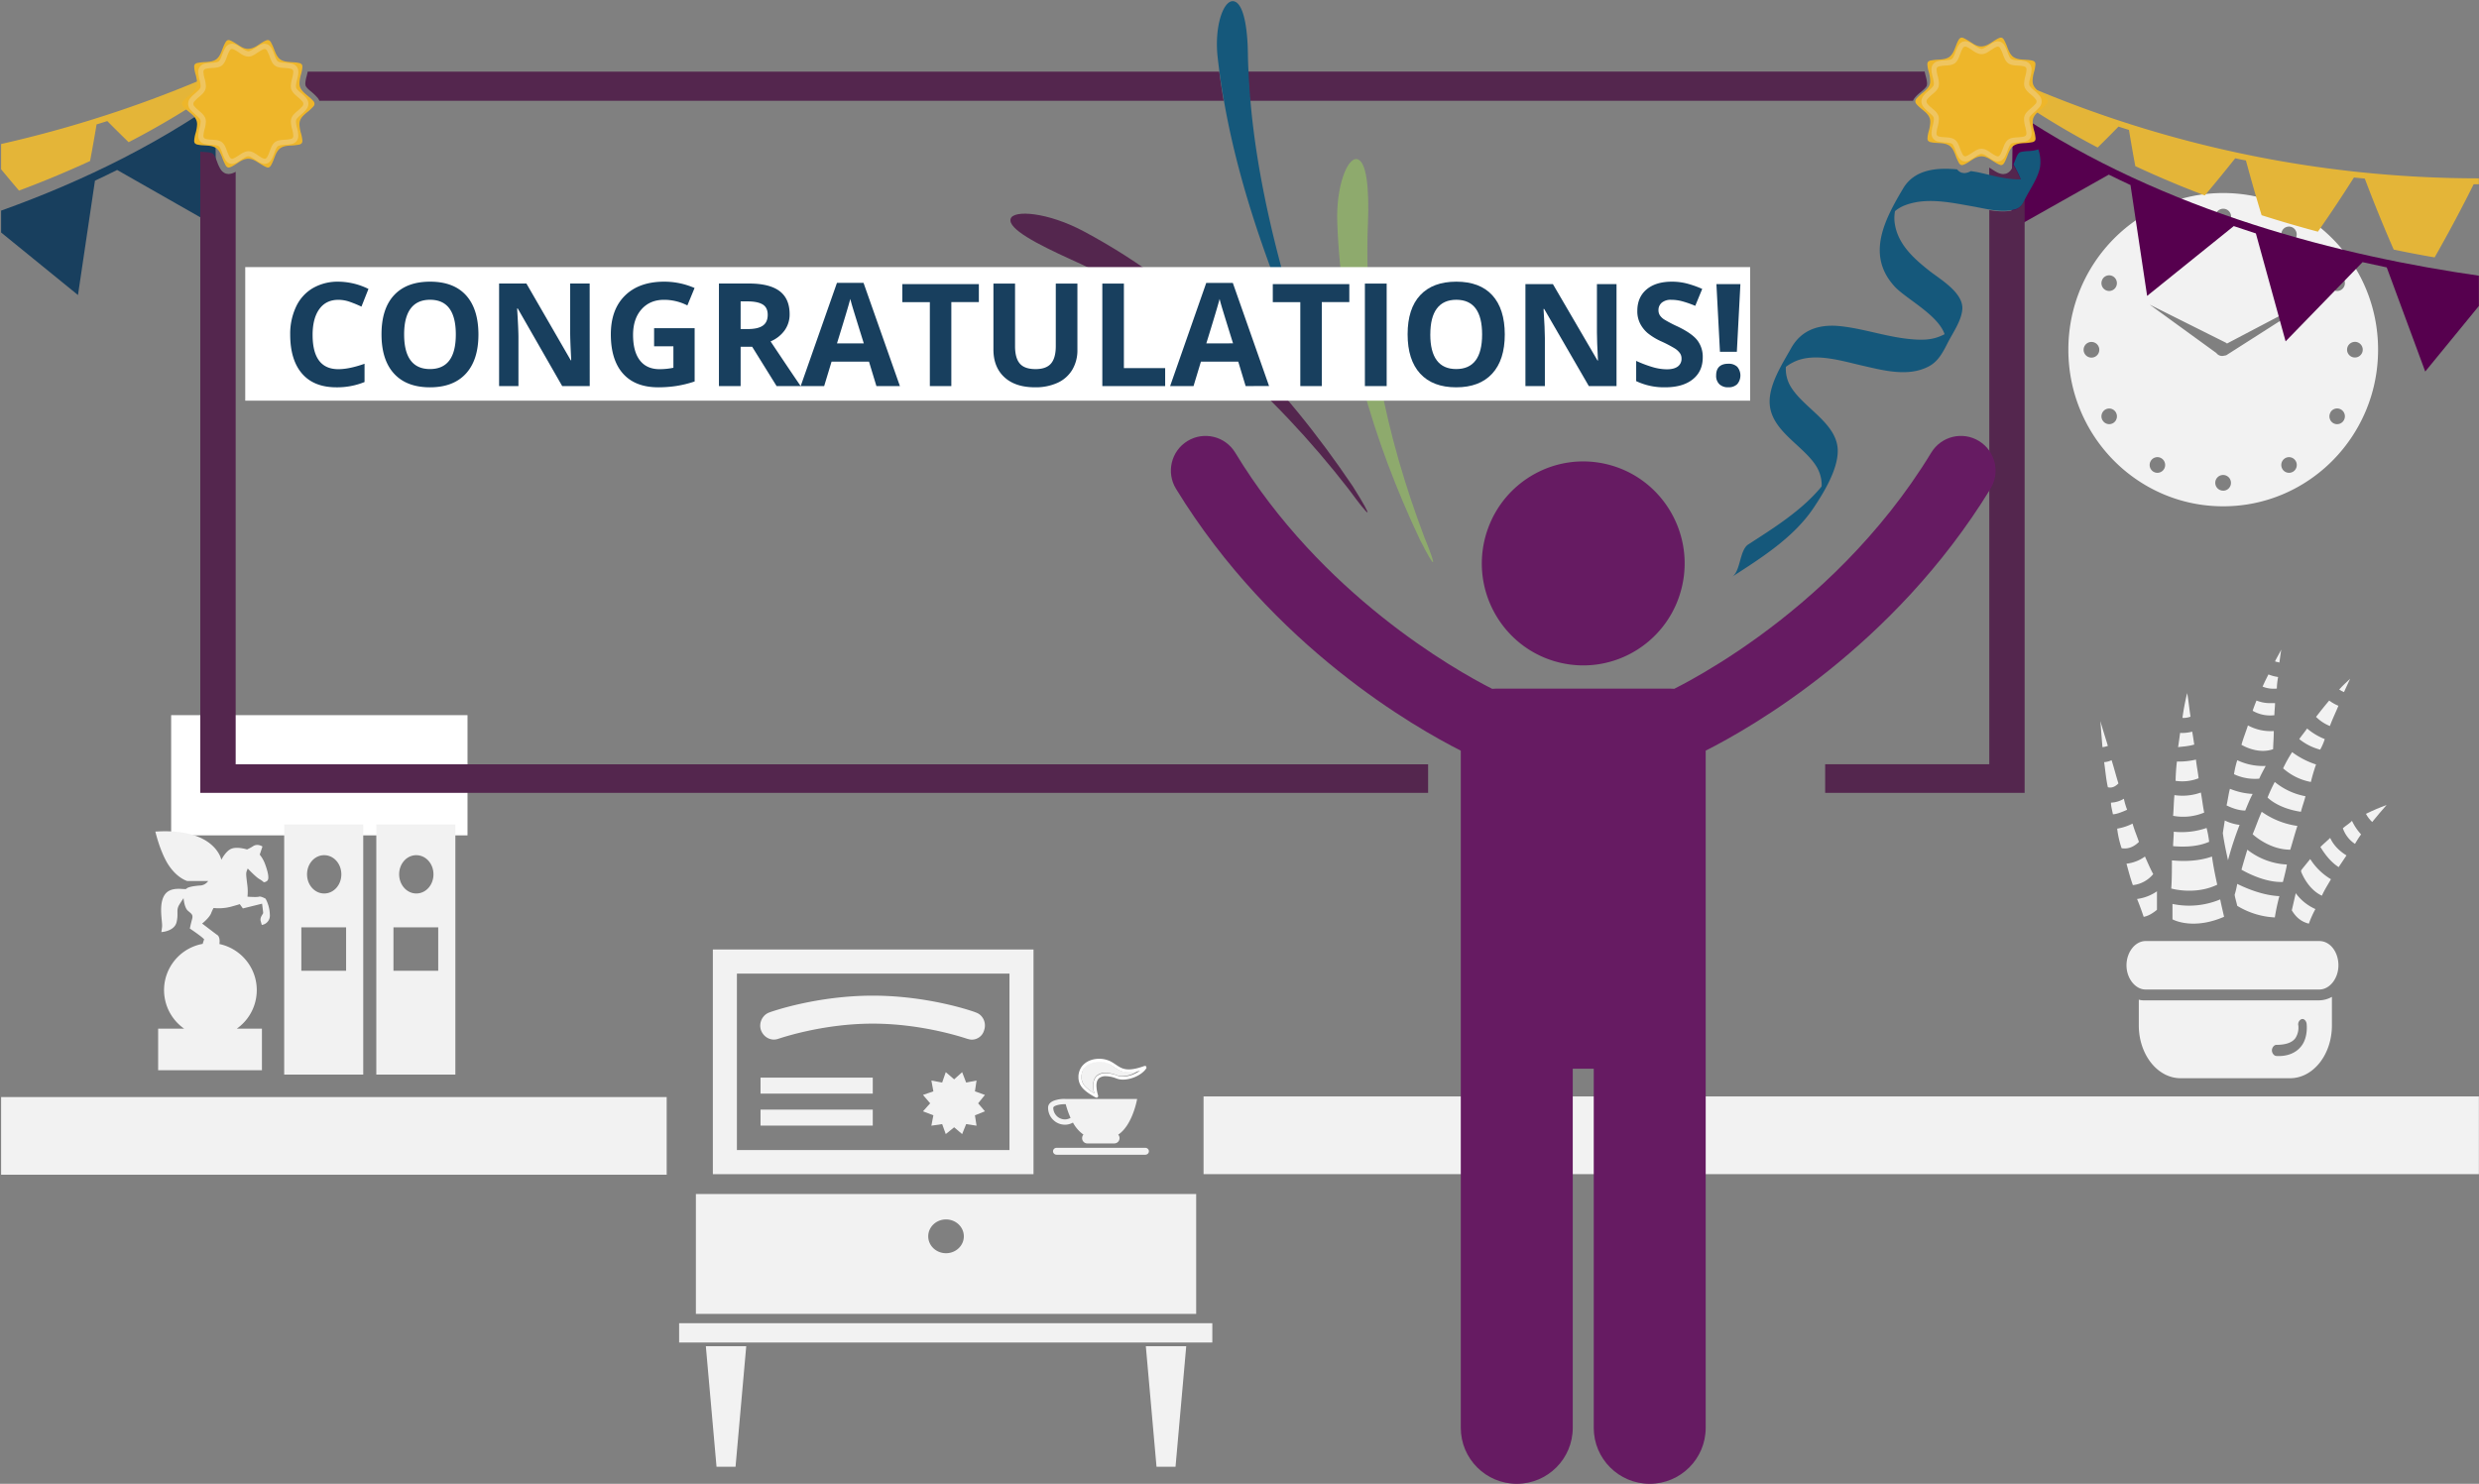 <svg width="2041" height="1222" xmlns="http://www.w3.org/2000/svg" overflow="hidden"><rect width="100%" height="100%" fill="#808080" stroke="none"/><defs><clipPath id="a"><path d="M1945 1121h2041v1222H1945z"/></clipPath></defs><g clip-path="url(#a)" transform="translate(-1945 -1121)" fill-rule="evenodd"><path d="M3775.4 1537.97c70.39 0 127.51-57.75 127.51-129 0-71.24-57.04-129-127.51-129s-127.49 57.76-127.49 129c0 71.25 57.08 129 127.49 129zm-48.66-30.81a6.33 6.33 0 0 1-8.63 2.4c-.03-.01-.06-.03-.08-.04a6.494 6.494 0 0 1-2.32-8.81 6.325 6.325 0 0 1 8.6-2.42c.04.02.06.04.1.06 3.08 1.81 4.11 5.76 2.33 8.85zm48.66 17.91a6.45 6.45 0 0 1-6.53-6.38c-.03-3.56 2.82-6.48 6.38-6.52 3.57-.04 6.5 2.82 6.53 6.38v.07a6.396 6.396 0 0 1-6.32 6.49h-.06zm57.38-15.55c-3.01 1.76-6.89.74-8.66-2.27-.01-.03-.03-.06-.04-.09-1.76-3.08-.73-7 2.33-8.81 3.02-1.76 6.9-.73 8.66 2.29.01.02.03.05.04.07 1.78 3.09.74 7.04-2.33 8.84zm50.97-107c3.56-.04 6.49 2.81 6.53 6.37.06 3.56-2.8 6.49-6.37 6.53-3.56.05-6.49-2.8-6.53-6.36v-.09c0-3.53 2.86-6.4 6.4-6.41zm-17.72-53.92c3.02-1.76 6.9-.73 8.66 2.29.01.02.03.04.04.06 1.76 3.09.73 7.01-2.33 8.82-3.02 1.76-6.91.74-8.66-2.29-.02-.02-.03-.04-.04-.06a6.491 6.491 0 0 1 2.33-8.82zm-2.33 112.01a6.313 6.313 0 0 1 8.6-2.41c.04.01.06.03.1.05a6.498 6.498 0 0 1 2.33 8.82c-1.7 3.06-5.57 4.16-8.63 2.46-.03-.01-.05-.03-.07-.04a6.504 6.504 0 0 1-2.28-8.88zm-39.67-149.79c1.72-3.04 5.58-4.12 8.62-2.4.03.02.07.03.09.05a6.485 6.485 0 0 1 2.32 8.8 6.329 6.329 0 0 1-8.59 2.49c-.04-.02-.08-.04-.11-.06-3.09-1.83-4.11-5.8-2.28-8.88zm-48.68-17.91a6.45 6.45 0 0 1 6.54 6.37c.05 3.56-2.8 6.48-6.37 6.53-3.56.05-6.49-2.8-6.54-6.36v-.09c-.03-3.54 2.84-6.43 6.39-6.45h.03zm-57.37 15.56c3.02-1.76 6.9-.74 8.66 2.28.01.02.03.05.05.08 1.76 3.08.72 7-2.33 8.81-3.04 1.74-6.91.7-8.65-2.32-.03-.04-.04-.07-.06-.11-1.71-3.06-.69-6.94 2.33-8.74zm58.84 94.38l.82.41.16.09.72.56 82.28-43.27-82.95 52.97-2.62.49-.61.06c-1.91.02-3.71-.88-4.85-2.42l-54.92-39.88zm-100.83-51.9c1.72-3.04 5.58-4.11 8.63-2.39.02.02.05.03.07.04a6.5 6.5 0 0 1 2.33 8.82c-1.72 3.04-5.58 4.11-8.63 2.39-.02-.01-.05-.03-.07-.04a6.471 6.471 0 0 1-2.28-8.82zm-8.98 64.56c-3.57.05-6.5-2.8-6.54-6.37-.05-3.56 2.8-6.48 6.37-6.53 3.57-.05 6.49 2.8 6.54 6.36v.09a6.417 6.417 0 0 1-6.37 6.45zm9 51.6c-1.77-3.08-.72-7.01 2.33-8.81a6.343 6.343 0 0 1 8.66 2.27c.01.03.03.06.04.09 1.77 3.08.73 7.01-2.33 8.81a6.32 6.32 0 0 1-8.63-2.33c-.02-.02-.03-.05-.04-.07z" fill="#F2F2F2"/><path d="M2085.91 1709.97h244v99h-244z" fill="#FFF"/><path d="M2158.17 1859.48c-1.63.55-9.41 0-9.41 0 .34-3.29.28-6.61-.18-9.88-.73-6.34-1.22-9.11-.55-10.93.67-1.82.92-2.42.92-2.42s6.28 6.7 9.59 8.72c1.32.71 2.55 1.59 3.64 2.61 0 0 2.78-.18 3.5-2.25.73-2.06-.18-6.51-2.23-12.13a27.334 27.334 0 0 0-4.6-8.36l2.24-6.7s-3.87-2.63-7.55-.37a36.5 36.5 0 0 1-5.14 2.79s-7.55-2.42-12.51-.73c-4.96 1.7-8.64 9.27-8.64 9.27s-4.95-26.42-54.34-23.24c0 0 4.04 17.5 11.23 28.08 7.18 10.57 15.1 12.64 15.1 12.64h17.14a8.615 8.615 0 0 1-7 3.71c-5.13.38-9.96 1.3-10.87 2.62-.91 1.32-12.86-2.8-18.05 5.2-5.19 7.99-1.46 22.33-2.05 26.42l-.54 4.09s10.68-.56 12.51-8.18c1.82-7.62-.73-9.71 2.43-14.71s3.32-5 3.32-5 .54 7.62 3.5 10.24c2.95 2.63 4.59 3.17 3.5 7.08-1.1 3.91-1.83 7.64-1.83 7.64s9.79 6.51 11.78 8.91a40.35 40.35 0 0 0-1.21 3.72c-21.08 3.86-35.03 24.04-31.16 45.08a38.742 38.742 0 0 0 15.93 24.77h-21.44v34.23h85.46v-34.23h-20.72c17.55-12.38 21.73-36.62 9.34-54.14a38.941 38.941 0 0 0-23.63-15.58c.32-2.3.45-6.48-2.32-7.8l-11.92-9.07s5.72-4.44 7.36-8.35c.57-1.53 1.26-3.02 2.05-4.45 4.63.49 9.31.18 13.83-.93 6.82-1.84 7.73-2.25 7.73-2.25l2.59 3.54 15.8-3.91s.9 6.72.9 7.64c0 .92-2.94 3.53-2.04 6.7l.91 3.17c4.02-.58 6.92-4.14 6.64-8.19-.08-4.68-1.28-9.28-3.5-13.41 0 0-3.84-2.26-5.51-1.66zm96.66 146.49h65.08v-206h-65.08zm32.93-180.67c7.84 0 14.12 6.99 14.12 15.77s-6.28 15.76-14.12 15.76c-7.84 0-14.13-7.09-14.13-15.84 0-8.74 6.29-15.71 14.13-15.71zm-18.82 59.42h36.85v35.78h-36.85zm-89.96 121.25h65.08v-206h-65.08zm32.94-180.67c7.83 0 14.11 6.99 14.11 15.77s-6.28 15.76-14.11 15.76c-7.83 0-14.12-6.97-14.12-15.76 0-8.8 6.28-15.79 14.12-15.79zm-18.82 59.42h36.85v35.78h-36.85z" fill="#F2F2F2"/><path d="M2009.2 1363.97l13.98-94.16c6.12-2.87 12.21-5.82 18.26-8.84l81.96 46.67-1.31-93.49c8.07-5.44 16.02-11.07 23.82-16.89l-3.83-5.29c-60.57 45.17-128.4 78.26-196.17 102.48v18.02z" fill="#183F5E"/><path d="M1960.65 1277.97c19.52-7.3 39.1-15.41 58.52-24.36 1.89-10.03 3.68-20.08 5.35-30.14 2.93-.92 5.9-1.81 8.82-2.76 5.8 5.86 11.65 11.66 17.57 17.4a676.84 676.84 0 0 0 69.05-41.06c.21-3.11.45-6.21.64-9.32 4.77-2.07 9.56-4.09 14.31-6.24l-2.04-4.52a979.112 979.112 0 0 1-186.96 62.63v20.81c4.86 5.89 9.77 11.75 14.74 17.56z" fill="#E4B538"/><path d="M2935.91 2023.97h1050v64h-1050z" fill="#F2F2F2"/><path d="M3966.12 1345.04c-117.56-18.72-264.8-59.45-383.57-147.07l-3.64 5.13c7.65 5.62 15.42 11.08 23.31 16.36l-1.28 90.6 80.26-45.24c5.92 2.93 11.88 5.79 17.87 8.57l13.69 91.3 71.34-57.49c6.07 2.08 12.13 4.06 18.2 6.04l24.48 88.88 63.35-65.23c6.7 1.5 13.34 2.94 19.91 4.32l31.69 85.76 44.18-53.99v-24.95c-6.61-.94-13.21-1.94-19.79-2.99z" fill="#56004E"/><path d="M3591.9 1181.97l-1.99 4.49c4.63 2.11 9.32 4.11 13.98 6.15.19 3.08.42 6.16.64 9.23a656.788 656.788 0 0 0 67.5 40.65c5.8-5.67 11.52-11.41 17.16-17.23 2.87.95 5.75 1.82 8.62 2.74 1.62 9.94 3.37 19.88 5.23 29.83 19 8.86 38.13 16.89 57.22 24.13 8.49-10.07 16.83-20.27 25.01-30.6 2.94.64 5.9 1.22 8.84 1.79 4.04 15.05 8.35 30.08 12.9 45.09 15.68 4.99 31.14 9.51 46.37 13.56a1206.23 1206.23 0 0 0 29.65-44.62c2.97.33 5.95.59 8.94.88 7.42 19.7 15.36 39.21 23.81 58.49 11.59 2.43 22.82 4.57 33.7 6.42 11.32-19.89 22.04-39.97 32.13-60.23h4.3v-4.86a947.123 947.123 0 0 1-394.01-85.91z" fill="#E4B538"/><path d="M3124.91 1370.21l-4-8.24-4.01 8.24-.96.71-9.03 1.33 6.56 6.5.35 1.1-1.54 9.12 8.01-4.28h1.22l8.01 4.28-1.53-9.12.34-1.1 6.58-6.51-9.04-1.32-.96-.71z" fill="#183F5E"/><path d="M2811.98 2069.13c0 1.57 1.32 2.84 2.93 2.84h72.88c1.61.1 3-1.09 3.11-2.66.1-1.56-1.12-2.91-2.74-3.02h-73.25c-1.61 0-2.92 1.27-2.93 2.84zm9.76-43.14c-2.98-.06-5.95.41-8.78 1.37-2.42.92-4.96 2.57-5.05 5.76-.07 7.74 6.12 14.06 13.82 14.13h.01c2.33.01 4.62-.6 6.65-1.75 2.09 3.93 5.04 7.32 8.63 9.89-.69.8-1.08 1.82-1.09 2.88-.04 2.39 1.84 4.35 4.21 4.4h22.35c2.39-.04 4.3-2.02 4.26-4.42a4.38 4.38 0 0 0-1.09-2.81c11.87-7.89 15.57-29.37 15.57-29.37h-58.71zm0 16.91c-5.3-.07-9.57-4.41-9.57-9.74l.35-.6c.94-1.08 4.84-2.19 8.84-2.19h1.08c1 3.85 2.33 7.61 3.97 11.24a9.375 9.375 0 0 1-4.67 1.29zm61.02-40.6c-2.95.95-6.02 1.46-9.11 1.54-7.46 0-10.8-4.1-15.39-6.73a17.361 17.361 0 0 0-8.57-2.14c-6.85.08-13.51 3.44-14.28 11.82v.96c-.07 2.79.9 5.5 2.72 7.58 2.23 2.4 4.82 4.43 7.67 6-.5-2.07-.77-4.2-.81-6.33 0-3.91 1.2-6.69 3.18-8.36 1.98-1.52 4.41-2.29 6.88-2.17 3.02.09 6.01.7 8.84 1.8h.08c1.6.71 3.34 1.07 5.09 1.03a23.69 23.69 0 0 0 13.7-5z" fill="#F2F2F2"/><path d="M2887.37 1998.82c-5.73 2.11-9.82 2.89-13 2.89-6.56 0-9.18-3.31-14.42-6.3a20.859 20.859 0 0 0-9.97-2.44c-7.69-.06-16.17 4.08-17.07 13.91v1.12c-.06 3.34 1.15 6.58 3.4 9.07 2.36 2.7 5.93 5.16 11.06 7.9l1.41-.13.4-1.32c-.89-2.72-1.38-5.55-1.47-8.41 0-3.36.99-5.16 2.32-6.27a8.327 8.327 0 0 1 5.38-1.54c2.77.07 5.5.62 8.09 1.6 1.94.83 4.03 1.24 6.14 1.22 7.93-.09 16.43-4.64 19.27-9.55l-.16-1.42zm-23 7.77a27.945 27.945 0 0 0-9-1.76c-2.51-.12-4.99.63-7 2.13-2.01 1.64-3.25 4.36-3.24 8.2.04 2.1.32 4.18.82 6.22-2.9-1.54-5.53-3.53-7.8-5.9a10.623 10.623 0 0 1-2.77-7.43v-.95c.79-8.23 7.56-11.52 14.54-11.6 3.03-.04 6.04.68 8.72 2.1 4.68 2.59 8.06 6.61 15.67 6.61 3.15-.08 6.26-.59 9.27-1.52a24.658 24.658 0 0 1-13.97 4.95c-1.79.03-3.55-.31-5.19-1.01z" fill="#FFF"/><path d="M3525.57 1197.5c2.89-2.36 5.53-4.75 5.83-6.17l.19-1.48c-.14-2.1-.52-4.17-1.13-6.17-.3-1.24-.62-2.47-.86-3.71h-557.17c.34 8.02.85 16.03 1.53 24.03h546.02c.4-.88.9-1.71 1.5-2.47 1.22-1.48 2.59-2.83 4.09-4.03zm-1394.58 66.48a8.714 8.714 0 0 1-4.5-3.83c-.98-1.62-1.79-3.34-2.43-5.12-1.27-3.49-2.69-6.78-3.87-7.49-.81-.67-2.97-1.13-5.56-1.28-1.5-.11-3.1-.19-4.72-.34v528.05h1010.88v-23.55h-981.75v-487.98a12.628 12.628 0 0 1-5.9 1.88zm1479.2 24.61a10.23 10.23 0 0 1-5.68 4.98c-6.74 2.19-14.31 1.66-21.7.46v456.35h-135.12v23.59h164.22v-488.69c-.56 1.11-1.12 2.22-1.72 3.25zm-1.35-19.19c-1.75-4.22-3.8-8.31-6.14-12.24-.45 1.06-.97 2.07-1.57 3.05a8.773 8.773 0 0 1-4.57 3.82l-2.17.34c-3.69-.1-6.61-2.26-9.47-4.02-.73-.48-1.47-.94-2.17-1.36v6.89c8.03 1.77 17.84 3.83 26.09 3.52zm-1410.49-89.41c-.24 1.23-.57 2.54-.87 3.77-.6 2.01-.98 4.08-1.12 6.17l.2 1.47c.24.99 1.73 2.65 3.75 4.34 2.23 1.74 4.3 3.68 6.17 5.79.6.76 1.1 1.59 1.49 2.47h744.51c-1.37-7.99-2.58-16-3.64-24.03z" fill="#54264E"/><path d="M3615.71 1245.38c-3.64.16-7.18.51-8.25 1.45-.85.56-1.96 2.51-2.9 4.97-.61 1.55-1.22 3.1-1.85 4.64a96.39 96.39 0 0 1 6.06 12.27c-8.14.31-17.83-1.75-25.74-3.65-4.33-1.01-8.14-1.94-10.83-2.43l-4.53-.72c-1.66.98-3.54 1.55-5.47 1.66l-2.14-.35c-1.5-.53-2.8-1.49-3.76-2.75-16.87-1.56-35.03 0-44.35 15.62-15.77 26.41-30.51 55.11-7.18 80.75 9.2 10.12 35.71 23.28 41.24 39.38a40.53 40.53 0 0 1-6.67 2.79c-7.6 2.43-16.01 1.89-23.76 1.04-18.81-2.07-36.83-8.51-55.69-10.46-16.66-1.71-31.54 2.63-40.21 18.12-7.38 13.22-19.08 30.87-17.58 46.83 2.03 21.63 27.3 33.28 38 49.97 2.61 4.06 4.2 8.7 4.62 13.52.13 1.21.13 2.43 0 3.64-16.1 19.68-39.63 34.31-60.37 47.72-7.17 4.63-6.26 22.09-13.24 26.58 23.87-15.41 50.67-32.31 66.93-56.54 8.31-12.38 19.78-31.12 20.01-46.62.37-23.96-30.49-36.47-40.03-55.81a28.454 28.454 0 0 1-2.68-13.87c1.98-1.52 4.12-2.84 6.36-3.94 16.9-8.32 39.51-.95 56.44 2.88 17.46 3.97 38.37 9.73 55.3.43 7.44-4.07 11.36-11.68 15.04-18.96 4.2-8.31 11.39-18.24 12.13-27.83 1-13.63-18.19-24.67-27.03-31.61-13.47-10.62-27.25-22.99-28.85-41.33-.17-2.63-.02-5.28.45-7.88 4.73-4.11 10.92-6.08 16.98-7.29 15.36-2.87 31.72.69 46.77 3.33 4.46.78 9.29 1.86 14.2 2.66 7.4 1.22 14.98 1.74 21.72-.46 2.47-.87 4.5-2.66 5.69-5 .61-1.03 1.21-2.14 1.72-3.25.1-.2.2-.39.31-.59 4.03-7.91 10.49-16.94 12.05-25.84.67-4.89.17-9.86-1.47-14.52-.56.25-1.15.45-1.74.61-1.87.47-3.78.75-5.7.84zm-643.29-79.4c-.23-23.67-3.96-42.99-11.97-43.97-8.01-.99-15.62 19.85-13.03 45.35.46 4.15.97 8.29 1.52 12.4 1.06 7.94 2.28 15.83 3.65 23.66 11.14 64.12 32.2 124.93 56.27 183.92 4.95 11.47 7.81 16.91 8.5 16.44.69-.46-.86-6.44-4.59-17.91-18.21-59.65-33.1-121.15-38.33-182.45-.67-7.87-1.19-15.76-1.53-23.66-.27-4.59-.42-9.18-.49-13.78z" fill="#15587B"/><path d="M3055.32 1523.78c9.33 12.74 14.58 19.1 15.46 19.19.89.1-2.91-7.05-12.14-21.65-56.67-84.11-129.06-160.44-220.88-209.53-29.96-16.16-58.66-18.19-60.71-10.49-2.21 8.09 21.03 20.4 49.88 33.48 89.73 39.98 166.6 109.55 228.39 189z" fill="#54264E"/><path d="M3137.91 1371.3l-.98-.86-10.3-1.63-4.63-10.11-1.09-.73-1.09.73-4.62 10.11-10.33 1.63-.96.86.29 1.29 7.48 7.9-1.76 11.17.49 1.23 1.28.08 9.21-5.24 9.21 5.24 1.28-.08.5-1.23-1.78-11.17 7.49-7.9zm-9.94 7.87l-.33 1.1 1.45 9.23-7.6-4.33h-1.18l-7.6 4.33 1.47-9.23-.34-1.1-6.24-6.59 8.58-1.34.92-.71 3.8-8.34 3.8 8.34.92.71 8.58 1.34z" fill="#183F5E"/><path d="M3124.84 1583.91c.49-.71-1.85-7.57-7.15-20.52-31.45-82.92-50.21-171.6-46.43-258.63 1.1-28.1-1.01-51.48-9.17-52.74-7.84-1.21-17.25 22.51-16.09 52.55 3.33 91.82 29.78 179.75 67.84 260.5 6.8 13.42 10.49 19.59 11 18.84z" fill="#8EAA6D"/><path d="M2146.91 1340.97h1239v110h-1239z" fill="#FFF"/><path d="M2199.42 1200.83c-2.7-2.36-6.09-4.54-7.43-8.34a9.79 9.79 0 0 1-.43-2.99c.13-2.48.56-4.93 1.28-7.3.61-1.98.98-4.02 1.12-6.09.06-.69-.1-1.39-.46-1.99a3.79 3.79 0 0 0-2.21-1.22c-1.52-.34-3.07-.54-4.63-.6-3.56-.3-7.6-.11-10.98-2.43-2.43-1.86-3.52-4.56-4.59-7.17a45.27 45.27 0 0 0-3.04-6.87c-.4-.78-1.05-1.4-1.85-1.77l-.59-.08c-1.22-.1-3.89 1.36-6.67 3.22-2.78 1.87-5.81 3.93-9.58 4.02-3.77.08-6.73-2.25-9.57-4.03-2.84-1.78-5.47-3.32-6.69-3.21l-.57.08c-.8.36-1.46.98-1.85 1.77-.8 1.36-1.47 2.79-2 4.27-1.39 3.35-2.44 7.3-5.61 9.73-2.51 1.78-5.41 2.01-8.21 2.26-2.45.05-4.9.31-7.31.76-.86.14-1.64.57-2.21 1.22-.36.6-.52 1.29-.46 1.98.13 2.07.51 4.11 1.12 6.09.71 2.37 1.14 4.82 1.28 7.3.01 1.01-.13 2.02-.44 2.99-.99 2.89-3.19 4.76-5.3 6.58a42.393 42.393 0 0 0-5.52 5.02 3.225 3.225 0 0 0-.33 4.54l.33.33c1.03 1.18 2.17 2.27 3.41 3.24 2.7 2.35 6.09 4.54 7.42 8.34.3.97.44 1.98.43 2.99-.13 2.48-.56 4.93-1.28 7.3-.61 1.98-.98 4.02-1.12 6.09-.05.69.12 1.38.47 1.98a3.73 3.73 0 0 0 2.21 1.22c1.52.34 3.06.54 4.62.6 3.57.3 7.61.11 10.97 2.43 2.44 1.86 3.52 4.56 4.6 7.17.8 2.36 1.81 4.65 3 6.85.4.78 1.05 1.4 1.85 1.76l.59.09c1.22.11 3.9-1.35 6.67-3.22 2.77-1.86 5.83-3.93 9.58-4.02 3.77.09 6.73 2.26 9.59 4.02 2.85 1.77 5.46 3.33 6.67 3.23l.58-.09c.8-.36 1.46-.98 1.86-1.76.79-1.37 1.46-2.8 2-4.28 1.37-3.34 2.43-7.3 5.59-9.74 2.51-1.77 5.43-2.01 8.22-2.24 2.46-.06 4.9-.32 7.32-.78.85-.14 1.62-.57 2.19-1.21.37-.6.54-1.3.48-2-.14-2.06-.52-4.1-1.12-6.08-.73-2.38-1.16-4.83-1.29-7.3-.01-1.02.14-2.03.43-3 .99-2.88 3.2-4.74 5.31-6.58 1.98-1.5 3.83-3.18 5.52-5 1.35-1.17 1.5-3.2.33-4.54-.1-.12-.21-.23-.33-.33a24.952 24.952 0 0 0-3.37-3.21z" fill="#EEB62A"/><path d="M2191.94 1196.83c-1.68-1.43-2.92-2.85-3.13-3.68l-.16-1.25c.12-1.78.43-3.54.93-5.24.26-1.05.53-2.1.73-3.21.21-1.03.33-2.08.34-3.14.04-1.49-.37-2.96-1.18-4.19a7.119 7.119 0 0 0-4.15-2.7c-2.27-.48-4.58-.75-6.9-.8-2.16-.14-3.97-.53-4.63-1.05-1.02-.62-2.17-3.47-3.25-6.47-.53-1.55-1.21-3.04-2.02-4.45-.85-1.52-2.18-2.69-3.77-3.3l-1.83-.36c-3.04.08-5.45 1.95-7.81 3.46-2.36 1.5-4.55 2.84-5.69 2.77-1.15-.07-3.39-1.17-5.68-2.77-2.3-1.61-4.74-3.38-7.82-3.47l-1.8.29a7.38 7.38 0 0 0-3.75 3.31c-1.14 2.12-2.1 4.34-2.86 6.63-.78 2.1-1.7 3.81-2.41 4.28-.89.82-3.82 1.11-6.89 1.26-1.56.06-3.12.27-4.65.65a7.102 7.102 0 0 0-4.15 2.7 7.2 7.2 0 0 0-1.18 4.19c.09 2.13.43 4.24 1.01 6.29.5 1.7.81 3.46.93 5.23l-.15 1.26c-.25 1.15-2.45 3.14-4.87 5.24a24.496 24.496 0 0 0-3.41 3.42c-2.42 2.69-2.42 6.87 0 9.56 1.57 1.8 3.29 3.45 5.15 4.92 1.69 1.42 2.93 2.84 3.14 3.68l.15 1.25c-.11 1.78-.43 3.54-.93 5.24-.58 2.04-.92 4.16-1.01 6.29-.05 1.49.36 2.95 1.17 4.19 1.04 1.37 2.51 2.33 4.15 2.7.98.25 1.96.42 2.96.5 1.36.14 2.7.2 3.94.3 2.17.13 3.97.53 4.65 1.11 1.01.61 2.17 3.45 3.23 6.47.53 1.54 1.21 3.03 2.03 4.43.84 1.53 2.17 2.7 3.75 3.31l1.8.3c1.75-.11 3.44-.67 4.93-1.63 1.01-.58 1.94-1.23 2.89-1.84 2.29-1.59 4.53-2.85 5.68-2.77 1.13-.08 3.38 1.18 5.68 2.77s4.75 3.37 7.82 3.47l1.79-.3c1.59-.6 2.92-1.77 3.76-3.3 1.14-2.11 2.1-4.33 2.85-6.63.78-2.09 1.71-3.8 2.42-4.28.89-.81 3.81-1.11 6.88-1.25 1.57-.06 3.13-.28 4.66-.65a7.167 7.167 0 0 0 4.15-2.7 7.313 7.313 0 0 0 1.18-4.25c-.09-2.13-.43-4.24-1.02-6.28-.5-1.71-.81-3.46-.93-5.24l.17-1.25c.24-1.15 2.45-3.14 4.86-5.18 1.24-1.03 2.38-2.17 3.41-3.42a7.844 7.844 0 0 0 1.82-4.79c0-.93-.2-1.85-.57-2.69-.33-.75-.75-1.46-1.25-2.1a38.72 38.72 0 0 0-5.16-4.84zm1.89 7.62c1.12 1 1.24 2.74.28 3.9-.09.1-.18.2-.28.29a36.662 36.662 0 0 1-4.59 4.31c-1.75 1.58-3.59 3.14-4.41 5.67-.24.83-.36 1.7-.35 2.57.11 2.13.46 4.25 1.06 6.29.51 1.7.82 3.46.94 5.24.04.6-.09 1.2-.4 1.72-.47.55-1.12.92-1.82 1.04-2.01.4-4.04.62-6.08.67-2.32.2-4.74.4-6.83 1.93-2.64 2.16-3.5 5.52-4.64 8.38a23.15 23.15 0 0 1-1.67 3.69c-.33.67-.87 1.21-1.53 1.52l-.49.07c-1.01.09-3.24-1.17-5.54-2.77s-4.83-3.39-7.96-3.47c-3.12.08-5.59 1.94-7.96 3.47-2.37 1.53-4.54 2.86-5.54 2.76l-.49-.07a3.29 3.29 0 0 1-1.54-1.52c-.99-1.89-1.82-3.86-2.49-5.9-.9-2.24-1.8-4.57-3.82-6.17-2.78-1.99-6.14-1.82-9.11-2.09-1.3-.05-2.58-.22-3.84-.52-.71-.12-1.36-.49-1.83-1.05-.3-.51-.44-1.11-.4-1.7.12-1.78.43-3.54.93-5.24.6-2.04.96-4.16 1.07-6.29.01-.87-.11-1.74-.36-2.58-1.13-3.26-3.92-5.15-6.17-7.17-1.02-.84-1.97-1.78-2.82-2.8a2.824 2.824 0 0 1 0-4.19c1.4-1.58 2.93-3.02 4.58-4.32 1.75-1.57 3.58-3.14 4.4-5.67.26-.83.38-1.7.37-2.57-.12-2.13-.47-4.24-1.07-6.29-.5-1.7-.82-3.46-.93-5.24-.04-.59.09-1.19.39-1.71.47-.55 1.12-.92 1.83-1.04 2-.39 4.04-.62 6.08-.66 2.31-.21 4.73-.41 6.81-1.94 2.65-2.1 3.51-5.51 4.66-8.38.44-1.28 1-2.51 1.66-3.68.33-.68.87-1.21 1.54-1.52l.48-.07c1.01-.1 3.24 1.16 5.55 2.76 2.31 1.61 4.83 3.4 7.95 3.47 3.12.07 5.6-1.94 7.96-3.46 2.36-1.52 4.54-2.86 5.54-2.77l.48.07c.65.31 1.18.83 1.51 1.49.99 1.89 1.83 3.87 2.5 5.91.9 2.24 1.8 4.56 3.82 6.17 2.79 1.99 6.14 1.82 9.12 2.09 1.29.05 2.58.22 3.85.52.71.12 1.35.49 1.83 1.04.3.52.43 1.12.39 1.72-.12 1.78-.43 3.54-.94 5.24-.59 2.04-.95 4.16-1.06 6.29-.01.87.11 1.74.35 2.57 1.14 3.27 3.93 5.15 6.18 7.18 1.03.84 1.99 1.78 2.85 2.81z" fill="#EFC560"/><path d="M2223.57 1367.92c-6.75 0-11.96 2.53-15.65 7.61-3.68 5.07-5.53 12.14-5.55 21.21 0 18.86 7.07 28.3 21.2 28.3 5.93 0 13.12-1.49 21.56-4.46v15.04a59.93 59.93 0 0 1-23.18 4.35c-12.29 0-21.7-3.74-28.2-11.21-6.51-7.47-9.79-18.19-9.83-32.17a52.529 52.529 0 0 1 4.87-23.09c2.97-6.36 7.77-11.67 13.79-15.22a40.772 40.772 0 0 1 21.06-5.3c8.58.1 17.03 2.13 24.72 5.97l-5.77 14.57a99.064 99.064 0 0 0-9.54-3.93 28.372 28.372 0 0 0-9.48-1.67zm115.34 28.52c0 13.98-3.44 24.74-10.33 32.26-6.88 7.51-16.74 11.27-29.58 11.27-12.85 0-22.71-3.76-29.58-11.27-6.88-7.52-10.32-18.31-10.32-32.37 0-14.08 3.45-24.83 10.35-32.24 6.9-7.41 16.79-11.12 29.67-11.12 12.91 0 22.76 3.74 29.55 11.21 6.78 7.47 10.2 18.22 10.24 32.26zm-61.18 0c0 9.44 1.78 16.56 5.34 21.33 3.56 4.78 8.87 7.17 15.93 7.17 14.19 0 21.28-9.5 21.28-28.5s-7.05-28.52-21.16-28.56c-7.07 0-12.4 2.4-16 7.2-3.6 4.8-5.4 11.92-5.39 21.36z" fill="#183F5E"/><path d="M3618.87 1190.46c-.29-.97-.43-1.98-.42-2.99.11-2.47.52-4.92 1.22-7.3.61-1.98.97-4.02 1.12-6.08.04-.7-.11-1.39-.47-1.99a3.735 3.735 0 0 0-2.2-1.22c-1.52-.34-3.07-.54-4.63-.6-3.56-.3-7.59-.11-10.96-2.43-2.44-1.86-3.51-4.56-4.59-7.16-.81-2.37-1.81-4.66-3-6.86-.4-.78-1.06-1.41-1.86-1.77l-.57-.08c-1.22-.1-3.9 1.36-6.68 3.22s-5.81 3.93-9.57 4.02c-3.77.08-6.72-2.25-9.57-4.03-2.85-1.78-5.45-3.32-6.66-3.21l-.58.08c-.81.36-1.46.98-1.86 1.77-.8 1.35-1.47 2.78-1.99 4.27-1.39 3.34-2.44 7.29-5.59 9.73-2.51 1.77-5.42 2-8.21 2.25-2.45.05-4.9.31-7.31.76-.85.14-1.63.57-2.21 1.22-.35.6-.51 1.29-.46 1.98.14 2.07.52 4.11 1.13 6.08.69 2.38 1.09 4.83 1.21 7.3.05 1.03-.07 2.05-.34 3.04-.99 2.88-3.19 4.76-5.31 6.58a43.633 43.633 0 0 0-5.51 5.01c-.63.67-1.01 1.52-1.09 2.44.08.91.47 1.76 1.09 2.43 1.04 1.18 2.17 2.27 3.4 3.25 2.71 2.34 6.09 4.53 7.42 8.33.3.96.45 1.98.44 2.99-.12 2.47-.53 4.92-1.22 7.3a26.18 26.18 0 0 0-1.12 6.08c-.05.69.1 1.39.46 1.98a3.76 3.76 0 0 0 2.21 1.22c1.52.34 3.07.54 4.62.59 3.56.31 7.59.11 10.97 2.44 2.44 1.86 3.52 4.56 4.59 7.16.81 2.36 1.82 4.65 3.01 6.85a3.77 3.77 0 0 0 1.85 1.76l.59.09c1.21.11 3.88-1.35 6.66-3.21 2.78-1.86 5.81-3.93 9.56-4.03 3.76.1 6.72 2.26 9.57 4.03 2.85 1.76 5.46 3.32 6.66 3.22l.59-.09c.8-.36 1.45-.98 1.85-1.76.79-1.36 1.46-2.8 2-4.28 1.39-3.33 2.44-7.3 5.6-9.73 2.51-1.78 5.41-2.01 8.2-2.24 2.45-.06 4.9-.32 7.31-.78.85-.14 1.62-.57 2.19-1.21.37-.6.54-1.3.48-2-.15-2.06-.52-4.1-1.12-6.08-.71-2.37-1.11-4.82-1.22-7.3-.01-1.01.13-2.02.42-2.99 1-2.88 3.2-4.74 5.31-6.58 1.98-1.51 3.82-3.18 5.51-5 1.34-1.16 1.5-3.18.34-4.53-.1-.12-.22-.23-.34-.33a24.303 24.303 0 0 0-3.4-3.25c-2.79-2.43-6.09-4.61-7.52-8.36z" fill="#EEB62A"/><path d="M2430.53 1438.94h-22.67l-36.58-63.86h-.53c.73 11.28 1.09 19.33 1.09 24.13v39.73h-15.93v-84.42h22.5l36.52 63.23h.37c-.58-10.97-.88-18.72-.87-23.27v-39.96h16.05zm53-47.65h33.38v43.87a92.45 92.45 0 0 1-15.29 3.74c-4.83.71-9.7 1.07-14.58 1.07-12.7 0-22.39-3.75-29.08-11.26-6.69-7.52-10.04-18.29-10.05-32.33 0-13.66 3.88-24.31 11.65-31.94 7.76-7.64 18.54-11.46 32.32-11.47 8.58-.01 17.08 1.77 24.97 5.21l-5.93 14.36a42.079 42.079 0 0 0-19.2-4.63c-7.72 0-13.9 2.6-18.53 7.81-4.63 5.2-6.96 12.21-6.98 21.02 0 9.17 1.87 16.18 5.61 21.03 3.74 4.85 9.16 7.27 16.26 7.27 3.81-.01 7.61-.4 11.34-1.16v-17.66h-15.89z" fill="#183F5E"/><path d="M3616.42 1174.1a7.189 7.189 0 0 0-4.16-2.71c-2.27-.47-4.58-.74-6.9-.79-1.33-.04-2.64-.28-3.91-.7-.26-.1-.51-.23-.73-.4-1.01-.62-2.17-3.47-3.23-6.48-.54-1.54-1.22-3.03-2.03-4.44a7.299 7.299 0 0 0-3.76-3.3l-1.79-.29c-3.04.08-5.46 1.95-7.82 3.45-2.36 1.51-4.55 2.85-5.7 2.78-1.14-.07-3.37-1.17-5.68-2.78-2.32-1.6-4.75-3.37-7.81-3.46l-1.8.29a7.422 7.422 0 0 0-3.77 3.31 41.783 41.783 0 0 0-2.85 6.63c-.79 2.1-1.71 3.81-2.42 4.28-.88.81-3.81 1.11-6.88 1.25-1.57.06-3.13.28-4.66.65a7.134 7.134 0 0 0-4.15 2.71 7.208 7.208 0 0 0-1.19 4.19c.02 1.05.13 2.11.34 3.14.21 1.05.47 2.16.72 3.14.51 1.71.83 3.46.95 5.24l-.17 1.26c-.24 1.15-2.45 3.14-4.86 5.24a23.388 23.388 0 0 0-3.41 3.41c-.5.64-.93 1.35-1.26 2.1-.37.84-.56 1.76-.57 2.69.05 1.76.7 3.46 1.83 4.79 1.57 1.79 3.29 3.44 5.15 4.91 1.69 1.42 2.92 2.85 3.14 3.68l.15 1.25c-.12 1.78-.43 3.54-.93 5.24-.59 2.05-.93 4.16-1.02 6.29-.04 1.49.36 2.95 1.17 4.19a7.196 7.196 0 0 0 4.17 2.7c2.27.48 4.58.75 6.9.8 2.16.13 3.97.53 4.64 1.11 1.02.62 2.17 3.45 3.25 6.47.53 1.54 1.21 3.03 2.02 4.43.2.33.41.64.64.94a6.734 6.734 0 0 0 3.13 2.37l1.8.3c1.61-.09 3.18-.58 4.56-1.43 1.13-.63 2.19-1.36 3.25-2.04 2.3-1.59 4.55-2.85 5.68-2.77 1.41.2 2.75.74 3.9 1.6.58.35 1.19.75 1.8 1.17 2.36 1.52 4.74 3.38 7.81 3.47l1.79-.3c1.6-.61 2.93-1.77 3.77-3.3.5-.84.93-1.72 1.3-2.63.58-1.35 1.01-2.73 1.55-4 .79-2.09 1.71-3.8 2.42-4.28.89-.81 3.82-1.11 6.89-1.25 1.57-.06 3.12-.28 4.65-.65.5-.13.99-.31 1.46-.52a6.591 6.591 0 0 0 2.7-2.18 7.37 7.37 0 0 0 1.17-4.24 27.34 27.34 0 0 0-1.01-6.29c-.5-1.7-.81-3.46-.93-5.24l.16-1.26c.24-1.14 2.45-3.14 4.86-5.17a25.71 25.71 0 0 0 3.36-3.4c2.43-2.69 2.43-6.87 0-9.56-1.57-1.8-3.3-3.44-5.16-4.91-1.68-1.44-2.92-2.85-3.13-3.69l-.15-1.25c.11-1.77.42-3.53.93-5.24 0-.13.06-.28.1-.41.55-1.92.87-3.89.96-5.88.03-1.51-.4-2.99-1.23-4.23zm4.35 28.34c1.12 1 1.25 2.75.29 3.91-.09.1-.19.2-.29.29-1.4 1.56-2.94 3-4.58 4.3-1.76 1.58-3.58 3.14-4.42 5.67-.24.83-.36 1.7-.35 2.58.09 2.13.44 4.24 1.01 6.28.51 1.7.81 3.46.94 5.24.05.6-.1 1.2-.4 1.72-.47.55-1.11.92-1.82 1.05-2.01.39-4.04.61-6.08.67-2.32.19-4.73.39-6.82 1.92-2.66 2.16-3.51 5.52-4.66 8.38a23.15 23.15 0 0 1-1.67 3.69c-.33.67-.87 1.21-1.54 1.52l-.48.07c-1.02.09-3.24-1.17-5.55-2.77-2.29-1.6-4.83-3.39-7.96-3.47-3.12.08-5.59 1.94-7.95 3.47-2.36 1.53-4.54 2.86-5.54 2.76l-.49-.07a3.16 3.16 0 0 1-1.54-1.52 38.82 38.82 0 0 1-2.5-5.9c-.9-2.24-1.8-4.56-3.83-6.17-2.78-1.99-6.14-1.82-9.12-2.09-1.29-.05-2.58-.22-3.85-.52a3.12 3.12 0 0 1-1.83-1.04c-.3-.52-.43-1.11-.39-1.71.12-1.78.43-3.54.94-5.24.57-2.05.91-4.16 1.01-6.29.03-.86-.06-1.73-.3-2.56-1.12-3.27-3.92-5.16-6.16-7.18-1.03-.84-1.97-1.78-2.83-2.79-.52-.58-.84-1.32-.91-2.1.07-.79.38-1.52.91-2.1a35.9 35.9 0 0 1 4.58-4.31c1.76-1.57 3.6-3.14 4.41-5.67.25-.83.37-1.7.36-2.58a27.17 27.17 0 0 0-1.01-6.28c-.51-1.71-.81-3.46-.94-5.24-.05-.6.1-1.19.39-1.71.48-.55 1.12-.92 1.83-1.05 2.01-.39 4.05-.61 6.09-.66 2.31-.21 4.74-.4 6.82-1.93 2.65-2.1 3.5-5.51 4.66-8.38.43-1.28.99-2.52 1.66-3.68.33-.68.87-1.21 1.54-1.52l.48-.07c1.02-.1 3.25 1.16 5.54 2.76 2.31 1.6 4.84 3.4 7.96 3.47 3.12.07 5.6-1.94 7.97-3.46 2.36-1.52 4.55-2.86 5.55-2.77l.48.07c.66.31 1.21.85 1.54 1.52.99 1.89 1.82 3.87 2.5 5.91.9 2.24 1.8 4.56 3.82 6.17 2.79 1.99 6.14 1.82 9.12 2.09 1.29.05 2.58.22 3.85.52.71.12 1.36.49 1.83 1.04.29.52.43 1.12.39 1.72-.13 1.78-.43 3.54-.94 5.24-.57 2.05-.92 4.16-1.01 6.29-.01.87.11 1.74.36 2.57 1.13 3.27 3.93 5.15 6.18 7.18 1 .83 1.92 1.75 2.75 2.76z" fill="#EFC560"/><path d="M2554.77 1406.57v32.4h-17.86v-84.48h24.55c11.44 0 19.9 2.09 25.4 6.27 5.51 4.18 8.25 10.52 8.25 19.04a22.42 22.42 0 0 1-4.1 13.25 27.07 27.07 0 0 1-11.58 9.1c12.68 19 20.94 31.26 24.78 36.8h-19.82l-20.11-32.38zm0-14.57h5.77c5.67 0 9.84-.94 12.5-2.83 2.69-1.87 4.03-4.87 4.03-8.89 0-4.01-1.38-6.85-4.13-8.53-2.74-1.69-6.99-2.55-12.76-2.55h-5.41zm111.8 46.97l-6.11-20.14h-30.82l-6.1 20.14h-19.33l29.86-85h21.9l29.94 84.98zm-10.4-35.19c-5.69-18.25-8.89-28.58-9.57-30.97-.7-2.39-1.22-4.28-1.52-5.67-1.28 4.93-4.94 17.15-10.98 36.66zM2728.25 1438.97h-17.69v-69.14h-22.65v-14.86h63v14.83h-22.66zM2832.05 1354.52v54.54c.14 5.74-1.31 11.4-4.17 16.37-2.84 4.74-7.05 8.5-12.06 10.78a43.406 43.406 0 0 1-18.68 3.75c-10.83 0-19.24-2.78-25.24-8.34-6-5.56-8.99-13.15-8.99-22.79v-54.31h17.8v51.59c0 6.49 1.3 11.26 3.92 14.3 2.61 3.05 6.93 4.56 12.97 4.56 5.84 0 10.08-1.53 12.7-4.58 2.63-3.05 3.95-7.85 3.95-14.39v-51.48zm138.5 84.42l-6.08-20.12h-30.73l-6.08 20.12h-19.27l29.73-84.94h21.89l29.84 84.92zm-10.37-35.17c-5.68-18.24-8.86-28.55-9.53-30.95-.71-2.38-1.21-4.27-1.53-5.66-1.26 4.93-4.91 17.14-10.94 36.63zm-107.62 35.17v-84.42h17.76v69.64h33.98v14.78zm216.18 0v-84.42h17.93v84.42zm278.16-23.64c0 7.64-2.73 13.67-8.19 18.06-5.45 4.4-13.05 6.6-22.8 6.6-8.22.17-16.37-1.58-23.82-5.09v-16.67c4.66 2.17 9.47 3.96 14.4 5.38 3.52.98 7.14 1.51 10.79 1.56 3.91 0 6.91-.74 9.01-2.26a7.74 7.74 0 0 0 3.13-6.71 7.36 7.36 0 0 0-1.38-4.42 15.392 15.392 0 0 0-4.06-3.74c-3.53-2.12-7.17-4.04-10.92-5.73a51.29 51.29 0 0 1-11.57-7 26.211 26.211 0 0 1-6.15-7.81c-1.61-3.24-2.4-6.81-2.31-10.42 0-7.48 2.53-13.36 7.56-17.65 5.04-4.28 12.02-6.43 20.91-6.43 4.22-.01 8.44.51 12.51 1.57 4.26 1.14 8.42 2.61 12.45 4.4l-5.74 13.94a84.35 84.35 0 0 0-11.14-3.87c-2.83-.73-5.74-1.09-8.65-1.1-2.79-.19-5.55.65-7.77 2.37a7.887 7.887 0 0 0-2.71 6.19c-.03 1.46.36 2.89 1.1 4.14.92 1.36 2.11 2.52 3.48 3.41 3.65 2.21 7.43 4.19 11.31 5.93 7.86 3.79 13.25 7.58 16.16 11.38 2.99 4.02 4.54 8.95 4.4 13.97z" fill="#183F5E"/><path d="M3710.89 1944.84c-1.68.09-3.37-.1-4.98-.58v21.18c0 24.05 15.4 43.53 34.43 43.53h90.14c19.02 0 34.43-19.48 34.43-43.53v-23.47a22.14 22.14 0 0 1-10.42 2.87zm129.57 36.65c-5 7.43-13.61 9.67-21.3 9.15-1.81 0-3.65-2.28-3.65-4.58 0-2.3 1.81-4.57 3.65-4.57 7.29 0 13.13-1.72 15.8-5.73 1.93-3.08 2.72-6.72 2.27-10.32-.46-2.14.69-4.31 2.72-5.15 1.81-.56 3.65 1.21 4.07 3.44.05 0 1.47 10.31-3.56 17.76z" fill="#F2F2F2"/><path d="M3275.91 1438.97h-22.79l-36.77-63.53h-.53c.74 11.22 1.1 19.22 1.1 24v39.53h-16.01v-84h22.61l36.72 62.92h.4c-.58-10.92-.87-18.63-.86-23.15v-39.77h16.13z" fill="#183F5E"/><path d="M3892.91 1791.24c1.34 2.51 3.08 4.78 5.15 6.73 4.12-5.18 8.23-9.84 11.85-14-5.8 2.11-11.47 4.54-17 7.27z" fill="#F2F2F2"/><path d="M3033.26 1438.97h-17.7v-69.14h-22.65v-14.86h63v14.83h-22.65z" fill="#183F5E"/><path d="M3873.91 1803.12c1.92 5.42 5.44 9.96 10 12.85a94.35 94.35 0 0 1 5-7.82c-3.02-3.27-5.55-7.04-7.5-11.18-1.99 2.25-5 3.92-7.5 6.15z" fill="#F2F2F2"/><path d="M3357.93 1430.19c0-3.2.85-5.61 2.56-7.22 1.71-1.62 4.21-2.41 7.48-2.41 2.69-.17 5.32.74 7.33 2.52a11.058 11.058 0 0 1 0 14.27 9.925 9.925 0 0 1-7.3 2.6c-2.72.18-5.39-.74-7.42-2.54a9.455 9.455 0 0 1-2.65-7.22zm17.05-19.5h-13.91l-2.91-55.72h19.74z" fill="#183F5E"/><path d="M3874.84 1690.97l5.06-11c-2.81 2.63-6.23 5.77-9 8.91 1.25.81 2.57 1.52 3.94 2.09z" fill="#F2F2F2"/><path d="M3183.91 1396.44c0 13.98-3.45 24.74-10.35 32.26-6.91 7.51-16.79 11.27-29.66 11.27-12.86 0-22.74-3.76-29.64-11.27-6.9-7.52-10.35-18.31-10.35-32.37 0-14.08 3.45-24.83 10.37-32.24 6.92-7.41 16.83-11.12 29.74-11.12 12.94 0 22.83 3.74 29.64 11.21 6.8 7.47 10.22 18.22 10.25 32.26zm-61.33 0c0 9.44 1.78 16.56 5.35 21.33 3.57 4.78 8.89 7.17 15.97 7.17 14.22 0 21.34-9.5 21.34-28.5s-7.08-28.52-21.22-28.56c-7.08 0-12.43 2.4-16.03 7.2-3.6 4.8-5.39 11.92-5.39 21.36z" fill="#183F5E"/><path d="M3863.49 1811.04c-2.7 2.67-5.4 4.82-8.07 7.49 2.67 4.27 7.52 11.76 15.04 16.57l6.45-9.62c-6.99-4.28-11.29-9.56-13.42-14.44zm6.77-108.8c-2.7-1.11-5.24-2.55-7.58-4.3-3.25 3.76-7.05 8.6-10.84 13.44 3.25 3.25 7.12 5.82 11.39 7.54 2.16-5.92 4.86-11.3 7.03-16.68zm-6.14 142.85a51.182 51.182 0 0 1-17.08-16.64c-3.75 4.68-6.41 7.81-7.48 9.36v1.04c1.6 4.17 6.94 15.11 17.08 19.79 2.13-4.69 4.8-8.86 7.48-13.55zm-19.65-124.12c-2.15 3.08-4.3 5.63-6.45 8.7 5.04 4.07 10.9 7.04 17.22 8.7 1.57-2.75 2.83-5.67 3.76-8.7a52.346 52.346 0 0 1-14.53-8.7zm7.37 29.6a67.023 67.023 0 0 1-19.68-10.15c-2.79 4.27-5.27 8.73-7.44 13.35 6.5 5.77 14.4 9.65 22.87 11.21 1.17-4.87 2.58-9.68 4.25-14.41zm-5.92 131.1c1.48-4.13 3.28-8.15 5.4-12.01-6.48-2.88-12.07-7.39-16.19-13.07l-3.25 14.11c1.62 2.6 5.39 8.87 14.04 10.97zm-33.99-103.87c3.76 3.73 12.91 9.61 27.45 11.75 1.06-4.28 2.68-8.51 3.76-12.82a55.597 55.597 0 0 1-25.29-11.75c-2.2 4.16-4.18 8.44-5.92 12.82zm24.56 23.39a66.926 66.926 0 0 1-29.38-11.64c-2.67 5.81-4.8 12.17-7.46 18.51 4.79 4.23 16.54 12.71 30.96 12.71 2.14-6.89 3.75-13.24 5.88-19.58zm-8.7 31.79c-11.83-.6-23.2-4.87-32.53-12.21-1.59 5.31-3.2 10.62-4.82 16.47 7.47 4.26 21.32 10.63 34.12 10.11 1.11-4.25 3.23-12.77 3.23-14.37zm-6.14-166.26c.52-3.76 1.02-7.53 1.53-10.75-1.53 3.22-3.58 6.45-5.11 9.68 1.01.53 2.55.53 3.58 1.07zm-3.75 209.83c.94-5.91 2.19-11.76 3.75-17.54-12.82-.53-26.17-5.85-34.71-10.09-.51 3.05-1.22 6.07-2.13 9.03.54 3.18 1.61 6.37 2.13 9.04 9.36 5.73 20 9.02 30.96 9.56zm-10.07-190.08c3.72 1.5 7.75 2.04 11.73 1.59.08-3.19.44-6.37 1.06-9.51-2.73-.38-5.41-1.09-7.98-2.11-1.61 3.17-3.2 6.34-4.81 10.03zm-8.18 19.88a28.46 28.46 0 0 0 17.89 3.65c0-3.16.53-6.81.53-9.97-4.21 0-8.44.52-15.27-2.09-1.07 2.64-2.11 5.32-3.15 8.41zm-9.21 28.02c5.32 3.1 15.97 7.23 26.07 3.62 0-3.62.53-8.76.53-14.94-7.39.5-14.77-1.11-21.28-4.64-1.59 5.13-3.77 10.29-5.32 15.96zm-6.14 24.23c6.45 3.04 13.64 4.3 20.78 3.66 1.58-3.66 3.66-7.32 5.31-10.47-8.09.37-16.15-1.25-23.42-4.72a75.897 75.897 0 0 0-2.67 11.53zm-6.14 25.7c3.29 1.6 9.34 4.23 15.38 4.23 2.2-5.28 3.85-9.49 6.11-13.69a57.342 57.342 0 0 1-18.7-4.23c-1.15 4.17-1.69 8.96-2.79 13.69zm10.74 16.03c-4.24-.51-8.37-1.73-12.21-3.62-.53 3.62-1.07 6.78-1.6 10.41 1.07 7.8 2.67 15.07 4.27 22.35 2.61-9.89 5.81-19.61 9.54-29.14zm-12.79 75.69c-1.06-4.76-2.13-9.01-3.18-14.31a66.27 66.27 0 0 1-39.29 3.72v12.71c6.39 3.18 21.79 6.89 42.47-2.12zm-43.49-23.27c8.1 2.1 23.78 3.67 37.86-3.16-1.61-7.34-3.24-15.28-4.32-23.19-10.26 3.67-22.16 4.22-32.98 3.16-.02 7.9-.02 16.33-.56 23.19zm31.21-38.49c-.44-3.84-1.15-7.66-2.12-11.4a62.304 62.304 0 0 1-27.02 3.09c0 4.16-.54 8.34-.54 11.92 6.93.54 19.12 1.05 29.68-3.61zm-29.68-21.39c8.61 1.61 17.5.69 25.59-2.67-1.09-5.33-1.64-10.66-2.73-16.52a44.733 44.733 0 0 1-21.76 2.13c-.61 5.87-.61 11.73-1.1 17.06zm2.05-28.81c6.39.96 12.91.23 18.93-2.12-.55-5.3-1.64-10.08-2.17-15.38a60.305 60.305 0 0 1-15.67 1.59c-.63 5.28-1 10.6-1.09 15.91zm2.05-27.74c3.31-.53 7.75-.53 13.3-2.13-.56-3.73-1.11-7.47-1.67-10.66-3.25.88-6.61 1.24-9.97 1.06-.5 3.74-1.06 8-1.66 11.73zm3.58-24.07c2.27.1 4.53-.26 6.65-1.03-1.11-7.35-1.67-13.64-2.76-19.42-1.66 6.74-2.96 13.57-3.89 20.45zm-20.98 158.03v-15.22a37.63 37.63 0 0 1-16.37 6.3c2.18 5.24 3.82 9.97 5.45 14.68 3.31-.51 7.1-2.61 10.92-5.76zm-25.07-37.99c1.57 5.87 3.14 11.77 5.23 17.65 6.54-.7 12.55-3.96 16.77-9.09-2.1-3.76-4.19-8.59-6.8-14.45a32.089 32.089 0 0 1-15.2 5.89zm5-33.02a44.217 44.217 0 0 1-12.68 4.16c.66 5.48 1.87 10.88 3.65 16.11 3.18.51 8.5.51 14.26-5.19-1.53-4.69-3.64-9.37-5.23-15.08zm-7.16-20.47a21.867 21.867 0 0 1-10.63 3.21c0 3.19 1.06 6.39 1.59 9.59 2.12 0 5.85-1.07 11.71-3.73a58.57 58.57 0 0 1-2.67-9.07zm-10.12-31.73c-1.93.91-4.01 1.45-6.14 1.6 1.01 6.89 1.52 13.78 3.07 20.66 2.04.54 5.12.54 8.7-3.16-2.04-6.37-3.58-12.73-5.63-19.1zm-9.21-32.24c.55 7.34 1.11 14.67 1.67 21.49 1.52-.15 3.03-.5 4.47-1.04-2.19-7.34-4.43-14.16-6.14-20.45zM3854.52 1896h-143c-8.57 0-15.74 9.14-15.74 19.96 0 10.83 7.27 19.96 15.74 19.96h143c8.57 0 15.74-9.12 15.74-19.96 0-10.83-6.72-19.96-15.74-19.96zm-1908.61 128.46h547.98v63.97h-547.98zm572.03 79.84v98.77h411.89v-98.77zm205.94 48.79c-8.1 0-14.65-6.23-14.65-13.91s6.55-13.91 14.65-13.91c8.1 0 14.66 6.23 14.66 13.91s-6.57 13.91-14.66 13.91zm173.3 175.88h15.65l8.81-99.28h-33.26l8.8 99.28zm-362.25 0h15.65l8.81-99.28h-33.26l8.8 99.28zm-30.8-118.22h439v15.87h-439zM2571.16 2008.46h92.4v13.17h-92.4zm0 26.35h92.4v13.16h-92.4zm14.52-58.28c.32 0 35.31-12.51 77.88-12.51 42.57 0 77.55 12.51 77.88 12.51 1.32.33 2.3.66 3.63.66 4.62 0 8.91-2.97 10.23-7.9 1.98-5.93-.99-12.51-6.93-14.49-1.32-.66-38.61-13.83-84.81-13.83s-83.49 13.17-85.14 13.83c-5.61 1.98-8.92 8.56-6.93 14.49 2.31 6.25 8.58 9.22 14.19 7.24" fill="#F2F2F2"/><path d="M2531.91 2087.97h264v-185h-264v185zm244.2-19.82h-224.4V1922.8h224.4v145.35z" fill="#F2F2F2"/><path d="M2747.68 2019.77l1.32-8.89-8.55 1.65-3.3-8.56-6.58 5.93-6.91-5.93-2.96 8.56-8.88-1.65 1.64 8.89-8.55 2.96 5.92 6.91-5.92 6.58 8.55 3.29-1.64 8.55 8.88-1.31 2.96 8.22 6.91-5.59 6.58 5.59 3.3-8.22 8.55 1.31-1.32-8.55 8.23-3.29-5.6-6.58 5.6-6.91z" fill="#F2F2F2"/><path d="M3147.69 1901.57V2296.86c0 25.49 20.64 46.14 46.09 46.14 25.45 0 46.09-20.65 46.09-46.14v-295.75h17.28v295.75c0 25.49 20.63 46.14 46.08 46.14s46.09-20.65 46.09-46.14v-557.67c36.51-18.46 154.52-84.98 234.5-215.7 8.21-13.48 3.95-31.08-9.52-39.3-13.46-8.23-31.03-3.96-39.24 9.52-41.99 69.01-97.35 119.07-142.24 151.61-22.42 16.27-42.17 28.17-56.15 35.91-5.33 2.95-9.8 5.29-13.28 7.05-.95-.1-1.91-.15-2.88-.15H3176.5c-1 0-1.99.06-2.96.16-30.93-15.65-140.89-77.87-211.6-194.57-8.21-13.48-25.78-17.75-39.25-9.53-13.46 8.22-17.72 25.82-9.51 39.3 79.98 130.73 198 197.26 234.51 215.71v162.37z" fill="#661B62"/><path d="M3229.57 1666.79c44.91 10.52 89.79-17.57 100.24-62.75a84.016 84.016 0 0 0-2.9-47.87c-9.37-25.69-31-46.29-59.46-52.96-41.57-9.74-83.1 13.62-97.34 52.97a82.302 82.302 0 0 0-2.91 9.77c-10.46 45.18 17.46 90.32 62.37 100.84z" fill="#661B62"/></g></svg>